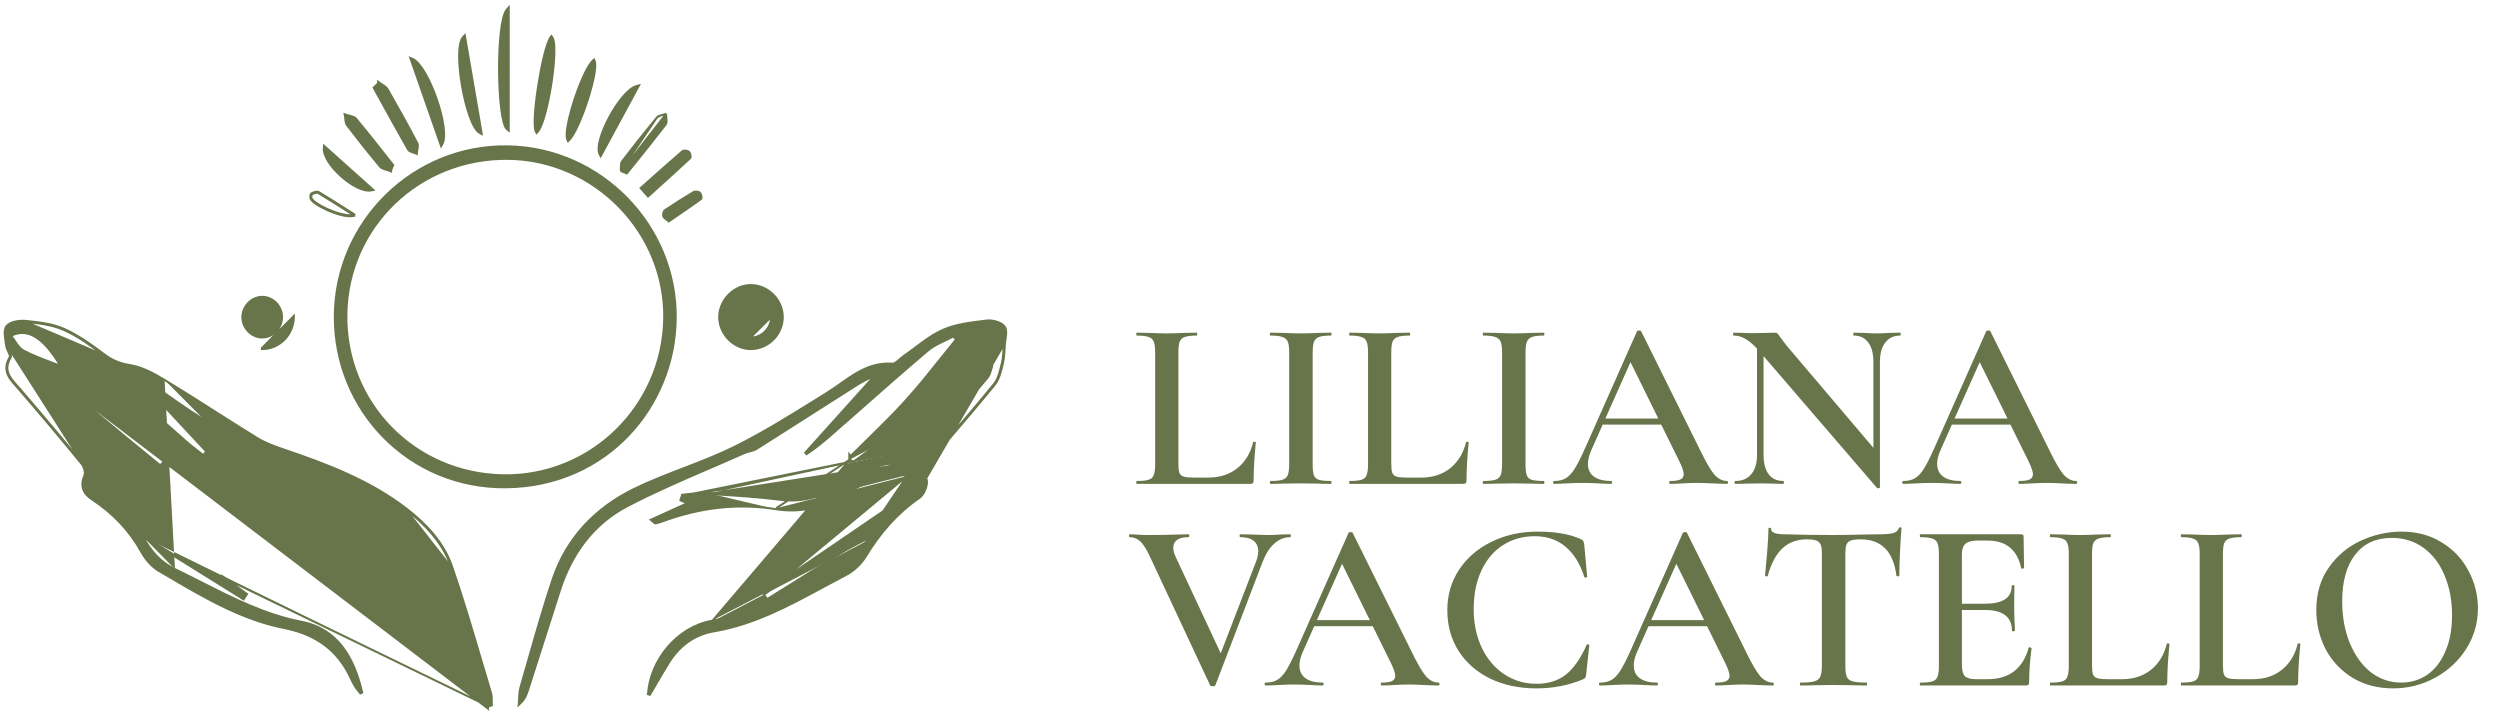 <svg width="248" height="71" viewBox="0 0 248 71" fill="none" xmlns="http://www.w3.org/2000/svg">
<path d="M48.377 70.27L48.304 70.029C48.117 69.408 47.932 68.787 47.747 68.166C47.35 66.832 46.953 65.498 46.532 64.171C45.923 62.258 45.275 60.357 44.627 58.455L44.627 58.455C43.275 54.486 40.73 51.489 37.028 49.575C34.246 48.137 31.422 46.733 28.482 45.702C23.925 44.106 19.943 41.604 16.081 38.827C15.412 38.346 14.699 37.932 13.923 37.481C13.727 37.367 13.526 37.25 13.322 37.13C15.781 39.769 18.085 42.238 20.389 44.708L20.398 44.718L20.457 44.781L20.404 44.848L20.231 45.068L20.169 45.147L20.09 45.085C19.929 44.957 19.764 44.831 19.599 44.705C19.249 44.437 18.895 44.167 18.565 43.875C17.476 42.918 16.39 41.957 15.303 40.997C13.012 38.97 10.722 36.944 8.4 34.955L8.4 34.955C7.669 34.327 6.746 33.915 5.773 33.576C8.56 38.242 12.408 41.928 16.276 45.614L16.347 45.681L16.28 45.754L15.966 46.096L15.902 46.165L15.829 46.105C15.507 45.842 15.185 45.579 14.862 45.316C14.04 44.645 13.217 43.973 12.398 43.295C11.647 42.677 10.899 42.056 10.152 41.435C8.299 39.896 6.449 38.359 4.56 36.867L48.377 70.27ZM48.377 70.27L48.475 70.073M48.377 70.27L48.475 70.073M44.721 58.423C45.37 60.325 46.018 62.227 46.627 64.141C47.049 65.469 47.446 66.804 47.843 68.139C48.018 68.726 48.193 69.312 48.369 69.898L44.721 58.423ZM44.721 58.423C43.362 54.43 40.8 51.412 37.074 49.486C34.292 48.048 31.462 46.641 28.515 45.608L44.721 58.423ZM48.475 70.073L48.723 69.989L48.795 69.964L48.79 69.888C48.783 69.771 48.783 69.656 48.782 69.538C48.782 69.463 48.782 69.387 48.78 69.309C48.775 69.112 48.759 68.909 48.7 68.717C48.395 67.704 48.095 66.689 47.794 65.674C46.859 62.514 45.924 59.352 44.855 56.233C44.041 53.849 42.326 52.007 40.342 50.472L40.342 50.472C36.7 47.663 32.477 46.063 28.197 44.605L28.197 44.605C27.277 44.294 26.348 43.963 25.537 43.467C24.115 42.595 22.708 41.699 21.3 40.802C21.18 40.725 21.059 40.649 20.939 40.572C19.411 39.599 17.881 38.628 16.329 37.69M48.475 70.073L21.936 57.197L21.993 57.114C22.541 57.49 23.079 57.886 23.614 58.281C23.886 58.48 24.156 58.68 24.427 58.876L24.505 58.932L24.452 59.012L24.212 59.374L24.159 59.455L24.076 59.404L24.074 59.402C20.887 57.417 17.7 55.432 14.199 53.249M16.329 37.69C16.329 37.69 16.329 37.69 16.329 37.69L16.277 37.775L16.329 37.69C16.329 37.69 16.329 37.69 16.329 37.69ZM16.329 37.69C15.264 37.041 14.062 36.395 12.842 36.207L12.827 36.306L12.842 36.207C11.83 36.048 11.087 35.71 10.297 35.117L10.297 35.117C9.06 34.19 7.766 33.252 6.352 32.626C5.193 32.112 3.842 31.97 2.581 31.837L2.577 31.836L2.576 31.836C2.257 31.804 1.868 31.822 1.515 31.9C1.166 31.978 0.832 32.119 0.646 32.348L0.646 32.348C0.553 32.462 0.504 32.606 0.481 32.761C0.458 32.915 0.459 33.086 0.473 33.26C0.487 33.435 0.512 33.617 0.539 33.793C0.544 33.828 0.55 33.864 0.555 33.898C0.577 34.038 0.597 34.172 0.612 34.297L0.612 34.298C0.626 34.414 0.668 34.533 0.715 34.647C0.749 34.729 0.789 34.812 0.826 34.891C0.84 34.922 0.854 34.951 0.868 34.98C0.917 35.086 0.957 35.179 0.976 35.258C0.996 35.339 0.99 35.382 0.976 35.405L0.976 35.405L0.975 35.405C0.761 35.763 0.655 36.086 0.634 36.386C0.614 36.687 0.679 36.959 0.795 37.211C0.912 37.462 1.079 37.695 1.265 37.919C1.377 38.055 1.499 38.192 1.621 38.328C1.698 38.415 1.775 38.501 1.85 38.587C3.964 41.031 6.042 43.506 8.089 46.005C8.204 46.147 8.309 46.365 8.369 46.587C8.429 46.814 8.436 47.02 8.381 47.148L8.381 47.148C8.154 47.676 8.116 48.134 8.254 48.535C8.392 48.935 8.698 49.262 9.125 49.542C11.192 50.902 12.846 52.615 14.048 54.797L14.048 54.797C14.444 55.512 15.064 56.23 15.771 56.642L15.771 56.642C16.101 56.835 16.432 57.028 16.762 57.222C20.364 59.333 24.008 61.469 28.169 62.297L28.169 62.297C31.309 62.921 33.497 64.455 34.814 67.314C34.936 67.581 35.064 67.854 35.225 68.108L35.226 68.109C35.34 68.286 35.478 68.451 35.611 68.611C35.66 68.67 35.708 68.728 35.754 68.785L35.93 68.7C35.137 65.304 33.565 62.396 29.905 61.681L29.905 61.681C26.333 60.985 23.183 59.389 20.015 57.784C19.134 57.338 18.251 56.891 17.358 56.462M17.358 56.462C17.358 56.462 17.358 56.462 17.358 56.462L17.315 56.552L17.358 56.462ZM17.358 56.462C16.046 55.831 15.051 54.84 14.199 53.249M14.199 53.249C14.143 53.215 14.087 53.18 14.031 53.145L24.129 59.319C20.897 57.306 17.665 55.293 14.107 53.074C14.137 53.133 14.168 53.192 14.199 53.249ZM40.281 50.551C36.654 47.753 32.445 46.158 28.165 44.7C27.245 44.389 26.306 44.055 25.485 43.552L40.281 50.551ZM40.281 50.551C42.258 52.08 43.955 53.907 44.761 56.265L40.281 50.551ZM35.832 68.723L35.735 68.746C35.719 68.679 35.703 68.613 35.687 68.546C35.736 68.605 35.785 68.664 35.832 68.723ZM35.832 68.723L35.91 68.66C35.866 68.606 35.822 68.553 35.779 68.5C35.797 68.574 35.815 68.648 35.832 68.723ZM6.311 32.718C7.714 33.339 8.999 34.27 10.237 35.197L2.566 31.936C3.832 32.069 5.168 32.211 6.311 32.718ZM0.915 34.846C0.827 34.659 0.733 34.461 0.711 34.286L8.166 45.942C6.119 43.442 4.04 40.966 1.926 38.522C1.849 38.433 1.771 38.346 1.693 38.259C0.978 37.458 0.309 36.709 1.061 35.457C1.142 35.325 1.033 35.095 0.915 34.846ZM24.424 49.447L24.409 49.348C24.409 49.348 24.409 49.348 24.409 49.348L24.424 49.447ZM31.915 50.018C31.944 49.995 31.972 49.971 32.002 49.947C31.967 49.932 31.933 49.917 31.899 49.902C31.869 49.926 31.841 49.95 31.812 49.974C31.846 49.988 31.881 50.003 31.915 50.018ZM29.453 50.489C29.453 50.489 29.453 50.489 29.453 50.489L29.466 50.39L29.453 50.489ZM10.615 47.113C10.615 47.113 10.615 47.113 10.616 47.113C10.616 47.113 10.616 47.113 10.616 47.113L10.599 47.014L10.615 47.113ZM9.395 47.817C9.378 47.788 9.361 47.759 9.343 47.731C9.315 47.749 9.287 47.767 9.259 47.785C9.275 47.811 9.292 47.837 9.308 47.865L9.311 47.87C9.339 47.853 9.367 47.835 9.395 47.817ZM1.446 33.789C1.336 33.625 1.224 33.456 1.105 33.298C1.511 33.102 1.906 33.016 2.294 33.032C2.716 33.05 3.136 33.19 3.558 33.454C4.36 33.957 5.165 34.905 5.994 36.295C5.697 36.178 5.397 36.065 5.097 35.951C4.161 35.597 3.22 35.241 2.334 34.775C2.077 34.639 1.868 34.398 1.662 34.108C1.591 34.007 1.519 33.899 1.446 33.789Z" fill="#68754A" stroke="#68754A" stroke-width="0.2"/>
<path d="M84.254 45.653V45.411V45.399V45.087L84.371 45.252C84.914 44.709 85.462 44.173 86.01 43.637C87.319 42.356 88.625 41.078 89.848 39.724L89.848 39.724C91.077 38.367 92.221 36.937 93.366 35.503C93.848 34.901 94.33 34.298 94.82 33.699L94.591 33.37C94.334 33.506 94.067 33.633 93.801 33.758C93.629 33.839 93.459 33.92 93.292 34.002C92.838 34.228 92.406 34.47 92.038 34.782L92.038 34.782C89.802 36.675 87.604 38.612 85.405 40.55C84.405 41.432 83.404 42.314 82.4 43.191C81.644 43.853 80.862 44.493 80.015 45.05L79.886 44.9C82.194 42.334 84.503 39.767 86.737 37.289C86.707 37.303 86.677 37.316 86.646 37.331C86.164 37.554 85.609 37.812 85.091 38.139L85.091 38.139C83.417 39.194 81.75 40.26 80.083 41.326C78.416 42.392 76.748 43.458 75.074 44.513C74.879 44.636 74.656 44.703 74.44 44.761C74.406 44.77 74.372 44.778 74.339 44.787C74.156 44.835 73.981 44.881 73.819 44.952C72.683 45.459 71.541 45.952 70.399 46.444C67.633 47.636 64.872 48.827 62.212 50.219L62.212 50.219C58.861 51.973 56.71 54.936 55.537 58.571L55.537 58.571C54.717 61.111 53.907 63.655 53.097 66.198C52.866 66.922 52.636 67.645 52.405 68.368L52.31 68.338L52.405 68.368L52.398 68.39C52.255 68.838 52.105 69.31 51.644 69.743L51.45 69.925L51.475 69.66C51.49 69.507 51.497 69.354 51.504 69.198C51.508 69.111 51.512 69.022 51.517 68.932C51.532 68.687 51.558 68.439 51.628 68.2C51.885 67.316 52.138 66.431 52.39 65.545C53.159 62.852 53.928 60.156 54.813 57.499L54.813 57.499C56.194 53.356 59.075 50.37 62.924 48.492L62.924 48.492C64.505 47.722 66.153 47.089 67.796 46.457L67.872 46.428C69.541 45.786 71.204 45.144 72.795 44.359C75.649 42.949 78.371 41.253 81.087 39.561C81.402 39.364 81.718 39.168 82.034 38.972L82.034 38.971C82.483 38.692 82.918 38.385 83.355 38.077C83.405 38.041 83.456 38.005 83.507 37.969C83.994 37.626 84.485 37.285 84.998 36.989C86.026 36.396 87.146 35.98 88.515 36.076L88.515 36.076C88.585 36.081 88.663 36.061 88.752 36.016C88.842 35.97 88.936 35.903 89.035 35.823C89.108 35.764 89.181 35.7 89.256 35.635C89.282 35.612 89.309 35.589 89.336 35.565C89.437 35.478 89.542 35.391 89.646 35.319C90.04 35.049 90.423 34.761 90.807 34.472C91.049 34.291 91.292 34.108 91.538 33.929C92.173 33.468 92.828 33.037 93.537 32.724L93.537 32.724C94.787 32.175 96.218 32.001 97.587 31.834C97.686 31.821 97.785 31.809 97.884 31.797L97.884 31.797C98.178 31.762 98.538 31.805 98.863 31.906C99.185 32.007 99.49 32.171 99.658 32.394L99.658 32.395C99.823 32.617 99.828 32.941 99.798 33.256C99.784 33.405 99.762 33.56 99.739 33.711L99.734 33.745C99.71 33.908 99.688 34.065 99.678 34.21C99.671 34.321 99.665 34.433 99.659 34.546C99.631 35.054 99.603 35.577 99.478 36.074L99.478 36.075C99.46 36.15 99.441 36.227 99.422 36.305C99.353 36.586 99.281 36.88 99.189 37.161C99.071 37.52 98.918 37.866 98.689 38.149L98.689 38.149C97.3 39.86 95.868 41.537 94.438 43.214C93.738 44.034 93.039 44.853 92.345 45.676L92.345 45.676C92.11 45.955 91.908 46.207 91.809 46.494C91.712 46.775 91.71 47.098 91.9 47.524L91.9 47.524C91.957 47.651 91.966 47.812 91.948 47.978C91.93 48.145 91.883 48.328 91.817 48.504C91.687 48.853 91.474 49.202 91.233 49.368L91.233 49.368C88.979 50.915 87.279 52.903 85.866 55.225C85.416 55.964 84.679 56.645 83.912 57.042C83.156 57.435 82.405 57.841 81.652 58.247C78.23 60.096 74.79 61.954 70.84 62.624C68.883 62.957 67.39 64.065 66.342 65.757L66.342 65.757C65.927 66.427 65.528 67.107 65.096 67.846C64.894 68.189 64.686 68.546 64.465 68.919L64.279 68.862C64.505 65.444 67.185 62.22 70.569 61.594M84.254 45.653L70.588 61.692M84.254 45.653L84.346 45.56M84.254 45.653L84.346 45.56M70.569 61.594L70.588 61.692M70.569 61.594C70.569 61.594 70.569 61.594 70.569 61.594L70.588 61.692M70.569 61.594C74.374 60.89 77.697 59.123 81.034 57.348C81.795 56.943 82.557 56.538 83.326 56.145L83.326 56.145C83.876 55.864 84.351 55.426 84.811 54.937C84.979 54.758 85.147 54.571 85.316 54.383C85.581 54.086 85.849 53.786 86.127 53.512M70.588 61.692C74.409 60.985 77.749 59.209 81.086 57.434C81.846 57.03 82.606 56.625 83.371 56.234C84.148 55.837 84.771 55.141 85.394 54.445C85.679 54.126 85.964 53.808 86.264 53.518M86.127 53.512L86.188 53.583L86.264 53.518M86.127 53.512C86.149 53.49 86.172 53.468 86.194 53.446L86.264 53.518M86.127 53.512L85.941 53.295M86.264 53.518L85.961 53.165M64.379 68.868L64.292 68.817C64.328 68.758 64.363 68.698 64.397 68.64C64.39 68.716 64.383 68.792 64.379 68.868ZM64.379 68.868L64.478 68.875C64.483 68.807 64.488 68.739 64.495 68.671C64.456 68.737 64.418 68.802 64.379 68.868ZM85.961 53.165L86.014 53.249C85.99 53.265 85.965 53.28 85.941 53.295M85.961 53.165L85.885 53.23L85.941 53.295M85.961 53.165L89.981 47.221M85.941 53.295C84.328 54.301 82.715 55.307 81.103 56.314L81.098 56.317C79.459 57.339 77.82 58.362 76.182 59.384L76.101 59.434L76.047 59.356L75.791 58.991L75.736 58.911L75.813 58.853C75.966 58.74 76.118 58.623 76.271 58.507C76.594 58.259 76.921 58.009 77.259 57.778C79.283 56.397 81.308 55.016 83.333 53.636L83.345 53.627C85.366 52.25 87.387 50.873 89.406 49.494C89.726 49.276 90.036 49.039 90.323 48.779L90.323 48.779C90.541 48.582 90.694 48.4 90.784 48.237C90.875 48.073 90.9 47.934 90.876 47.818C90.852 47.702 90.777 47.59 90.63 47.488C90.483 47.384 90.269 47.294 89.981 47.221M89.981 47.221L90.005 47.124M89.981 47.221L75.873 58.934C76.028 58.818 76.181 58.701 76.334 58.584C76.657 58.337 76.98 58.09 77.316 57.861C79.339 56.48 81.364 55.099 83.388 53.719C85.413 52.339 87.439 50.958 89.463 49.577C89.785 49.357 90.099 49.117 90.39 48.854C91.282 48.048 91.184 47.419 90.005 47.124M89.981 47.221C89.257 47.042 88.403 46.969 87.743 47.199C86.373 47.677 85.024 48.291 83.793 49.049L83.793 49.049C81.673 50.352 79.429 50.906 76.981 50.513M89.981 47.221C89.981 47.221 89.981 47.221 89.981 47.221L90.005 47.124M90.005 47.124C89.274 46.944 88.398 46.865 87.71 47.105C86.334 47.584 84.979 48.201 83.741 48.964C81.638 50.257 79.418 50.803 76.997 50.414M84.346 45.56L84.508 45.788L84.567 45.87L84.649 45.81C84.829 45.676 85.013 45.545 85.198 45.412C85.628 45.104 86.062 44.793 86.466 44.45M84.346 45.56L76.997 50.414M86.466 44.45C86.466 44.45 86.466 44.45 86.466 44.45L86.401 44.374L86.466 44.45ZM86.466 44.45C87.4 43.661 88.328 42.867 89.256 42.073C90.86 40.701 92.462 39.329 94.092 37.99M94.092 37.99C94.985 37.261 96 36.644 97.04 36.132L97.04 36.132C97.188 36.059 97.397 36.078 97.655 36.139C97.75 36.161 97.846 36.188 97.945 36.215C97.978 36.224 98.011 36.234 98.044 36.243C98.136 36.268 98.229 36.292 98.321 36.312M94.092 37.99C94.092 37.99 94.092 37.99 94.092 37.99L94.029 37.913M94.092 37.99C94.093 37.99 94.093 37.99 94.093 37.99L94.029 37.913M98.321 36.312C98.288 36.412 98.258 36.517 98.229 36.62C98.207 36.698 98.185 36.776 98.162 36.848C98.096 37.059 98.02 37.246 97.901 37.389M98.321 36.312C98.354 36.319 98.388 36.325 98.42 36.331C98.386 36.431 98.357 36.536 98.327 36.641C98.243 36.938 98.158 37.236 97.978 37.453M98.321 36.312C98.332 36.279 98.343 36.248 98.354 36.217C98.231 36.191 98.102 36.155 97.973 36.119C97.611 36.019 97.248 35.918 96.996 36.042C95.951 36.557 94.929 37.178 94.029 37.913M97.901 37.389C97.183 38.257 96.445 39.114 95.708 39.971C94.526 41.344 93.343 42.718 92.233 44.143L92.233 44.143C92.178 44.213 92.124 44.283 92.071 44.352C91.65 44.897 91.271 45.388 90.801 45.711C90.282 46.067 89.648 46.219 88.71 45.971M97.901 37.389L97.978 37.453M97.901 37.389C97.901 37.389 97.901 37.389 97.901 37.389L97.978 37.453M88.71 45.971C88.291 45.859 87.815 45.938 87.348 46.081C86.975 46.195 86.595 46.355 86.244 46.502C86.154 46.54 86.067 46.577 85.982 46.611L85.982 46.611C84.983 47.024 84.041 47.594 83.123 48.151L83.123 48.151C81.366 49.219 79.545 49.745 77.454 49.481C75.136 49.188 72.796 49.05 70.463 48.911C70.352 48.904 70.241 48.898 70.13 48.891M88.71 45.971C88.71 45.971 88.71 45.971 88.71 45.971L88.684 46.067M88.71 45.971L88.684 46.067M70.13 48.891C69.728 48.867 69.326 48.896 68.927 48.939C68.775 48.956 68.625 48.974 68.475 48.992C68.229 49.022 67.984 49.051 67.738 49.072L67.671 49.078L67.651 49.142L67.525 49.543L67.498 49.629L67.581 49.665C67.766 49.744 67.952 49.822 68.153 49.907C68.162 49.91 68.171 49.914 68.18 49.918C67.884 50.053 67.598 50.183 67.317 50.31C66.42 50.718 65.585 51.098 64.703 51.498L64.557 51.564L64.68 51.666C64.76 51.732 64.815 51.781 64.855 51.817C64.867 51.828 64.877 51.837 64.887 51.846C64.907 51.863 64.927 51.88 64.946 51.893C64.961 51.902 65.001 51.926 65.051 51.914C65.239 51.871 65.437 51.822 65.624 51.753L65.624 51.753C69.308 50.379 73.078 49.887 76.981 50.513M70.13 48.891L70.124 48.991M70.13 48.891C70.13 48.891 70.13 48.891 70.13 48.891L70.124 48.991M76.981 50.513C76.981 50.513 76.981 50.513 76.981 50.513L76.997 50.414M76.981 50.513L76.997 50.414M88.684 46.067C90.501 46.549 91.258 45.569 92.15 44.413C92.203 44.344 92.257 44.275 92.312 44.205M88.684 46.067C87.982 45.88 87.077 46.261 86.285 46.593C86.195 46.631 86.106 46.668 86.02 46.704C85.03 47.113 84.094 47.679 83.175 48.237C81.403 49.313 79.559 49.848 77.441 49.581C75.126 49.288 72.79 49.149 70.457 49.011C70.346 49.004 70.235 48.998 70.124 48.991M92.312 44.205L67.746 49.172C67.994 49.151 68.242 49.121 68.49 49.091C69.037 49.025 69.583 48.959 70.124 48.991M92.312 44.205C93.421 42.781 94.601 41.41 95.781 40.04C96.519 39.182 97.257 38.324 97.978 37.453M92.312 44.205L94.029 37.913M85.038 38.054C85.561 37.724 86.127 37.461 86.611 37.237C86.714 37.189 86.814 37.142 86.909 37.097L85.038 38.054ZM85.038 38.054C83.364 39.11 81.696 40.175 80.029 41.242C78.362 42.307 76.695 43.373 75.02 44.429L85.038 38.054ZM64.744 51.589L64.808 51.512C64.821 51.523 64.833 51.533 64.845 51.543C64.811 51.558 64.778 51.573 64.744 51.589ZM64.744 51.589L64.785 51.68C64.8 51.673 64.814 51.667 64.828 51.66C64.804 51.639 64.776 51.615 64.744 51.589ZM91.809 47.565C91.412 46.672 91.801 46.166 92.269 45.611C92.963 44.788 93.663 43.968 94.363 43.148C95.793 41.472 97.223 39.796 98.611 38.086C99 37.606 99.167 36.924 99.324 36.283C99.343 36.205 99.362 36.127 99.382 36.05C99.503 35.563 99.531 35.051 99.558 34.545C99.565 34.431 99.571 34.317 99.578 34.203L91.809 47.565ZM91.809 47.565C91.993 47.981 91.608 48.987 91.176 49.286L91.809 47.565ZM80.239 44.657C80.129 44.734 80.017 44.809 79.905 44.883L79.96 44.967L80.035 45.034C80.125 44.933 80.215 44.833 80.306 44.733C81.016 44.236 81.684 43.685 82.334 43.116C83.338 42.239 84.338 41.357 85.338 40.476C87.538 38.538 89.737 36.6 91.974 34.706L80.239 44.657ZM93.998 36.398L93.889 36.333C94.168 36.058 94.444 35.779 94.718 35.501C95.522 34.686 96.321 33.876 97.207 33.173C97.282 33.114 97.384 33.08 97.515 33.065C97.645 33.05 97.796 33.056 97.96 33.073C98.084 33.085 98.212 33.103 98.342 33.121C98.384 33.127 98.426 33.133 98.468 33.139C98.581 33.154 98.695 33.168 98.805 33.178C98.741 33.289 98.68 33.406 98.621 33.523C98.598 33.567 98.576 33.611 98.555 33.654C98.492 33.779 98.43 33.901 98.365 34.02C98.189 34.342 98.003 34.609 97.755 34.753L97.755 34.754C96.91 35.247 95.99 35.608 95.063 35.971C94.708 36.111 94.351 36.25 93.998 36.398Z" fill="#68754A" stroke="#68754A" stroke-width="0.2"/>
<path d="M50.378 14.517L50.378 14.517C41.008 14.367 33.261 21.969 33.213 31.365C33.166 40.765 40.645 48.451 50.205 48.34C60.257 48.222 66.926 40.279 67.033 31.611C67.147 22.383 59.609 14.667 50.378 14.517ZM49.953 47.15H49.952H49.949C41.122 47.017 34.235 39.969 34.36 31.19C34.485 22.468 41.634 15.618 50.473 15.758C59.048 15.895 66.046 23.108 65.89 31.635C65.73 40.332 58.594 47.279 49.953 47.15Z" fill="#68754A" stroke="#68754A" stroke-width="0.2"/>
<path d="M29.149 31.348V31.448C29.149 33.188 27.699 34.654 25.979 34.629C25.979 34.629 25.979 34.629 25.979 34.629L25.98 34.529L29.149 31.348ZM29.149 31.348H29.144H29.149ZM27.975 31.337H27.973L27.975 31.438C27.99 32.498 27.137 33.426 26.105 33.478L26.105 33.478C25.024 33.534 24.056 32.607 24.041 31.49C24.029 30.377 24.976 29.42 26.056 29.446C27.064 29.471 27.909 30.31 27.975 31.337Z" fill="#68754A" stroke="#68754A" stroke-width="0.2"/>
<path d="M76.496 31.449C76.5 32.557 75.531 33.52 74.446 33.486L76.496 31.449ZM76.496 31.449L76.596 31.448L76.496 31.449V31.449ZM74.437 28.279L74.437 28.279C72.736 28.306 71.288 29.842 71.344 31.554L71.344 31.554C71.401 33.221 72.839 34.633 74.482 34.629L74.483 34.629C76.219 34.621 77.663 33.17 77.651 31.436C77.639 29.706 76.159 28.255 74.437 28.279ZM74.569 29.354L74.566 29.454C74.566 29.454 74.566 29.454 74.566 29.454L74.569 29.354ZM72.423 31.326L72.423 31.326L72.423 31.326Z" fill="#68754A" stroke="#68754A" stroke-width="0.2"/>
<path d="M50.465 1V0.737L50.29 0.934C50.137 1.106 50.016 1.413 49.918 1.8C49.819 2.192 49.739 2.682 49.676 3.235C49.552 4.34 49.498 5.704 49.507 7.052C49.517 8.4 49.589 9.734 49.718 10.78C49.783 11.303 49.862 11.756 49.955 12.103C50.002 12.277 50.052 12.427 50.108 12.547C50.162 12.665 50.226 12.763 50.302 12.824L50.465 12.954V12.746V1Z" fill="#68754A" stroke="#68754A" stroke-width="0.2"/>
<path d="M46.141 3.691L46.108 3.499L45.971 3.637C45.812 3.799 45.708 4.065 45.643 4.388C45.577 4.715 45.546 5.116 45.545 5.562C45.543 6.455 45.658 7.544 45.848 8.614C46.038 9.685 46.304 10.742 46.605 11.572C46.756 11.987 46.916 12.348 47.082 12.627C47.245 12.901 47.423 13.111 47.614 13.202L47.788 13.285L47.756 13.095C47.349 10.72 46.96 8.459 46.576 6.228C46.431 5.379 46.285 4.535 46.141 3.691Z" fill="#68754A" stroke="#68754A" stroke-width="0.2"/>
<path d="M53.166 13.071L53.234 13.189L53.326 13.089C53.46 12.945 53.589 12.702 53.713 12.398C53.837 12.091 53.96 11.711 54.077 11.285C54.311 10.432 54.524 9.385 54.687 8.344C54.849 7.303 54.96 6.266 54.989 5.431C55.004 5.014 54.998 4.645 54.967 4.351C54.951 4.204 54.929 4.073 54.9 3.964C54.87 3.855 54.832 3.761 54.779 3.691L54.696 3.58L54.617 3.694C54.509 3.851 54.4 4.102 54.292 4.414C54.184 4.729 54.075 5.114 53.969 5.544C53.757 6.404 53.556 7.449 53.394 8.484C53.233 9.519 53.111 10.546 53.061 11.368C53.036 11.78 53.028 12.142 53.043 12.43C53.05 12.573 53.062 12.7 53.082 12.807C53.101 12.911 53.127 13.003 53.166 13.071Z" fill="#68754A" stroke="#68754A" stroke-width="0.2"/>
<path d="M56.291 13.878L56.351 14.003L56.451 13.907C56.592 13.769 56.742 13.557 56.895 13.296C57.049 13.034 57.209 12.715 57.369 12.361C57.688 11.654 58.011 10.798 58.286 9.947C58.561 9.095 58.791 8.245 58.925 7.549C58.992 7.201 59.036 6.89 59.049 6.634C59.062 6.384 59.047 6.17 58.983 6.031L58.925 5.905L58.824 6.001C58.535 6.273 58.206 6.845 57.884 7.546C57.56 8.253 57.236 9.106 56.961 9.956C56.686 10.805 56.459 11.654 56.329 12.351C56.264 12.699 56.224 13.012 56.213 13.269C56.204 13.521 56.223 13.737 56.291 13.878Z" fill="#68754A" stroke="#68754A" stroke-width="0.2"/>
<path d="M43.688 14.292L43.759 14.497L43.869 14.31C43.983 14.114 44.039 13.844 44.054 13.53C44.07 13.214 44.044 12.844 43.986 12.441C43.87 11.637 43.622 10.693 43.301 9.775C42.98 8.857 42.585 7.962 42.173 7.254C41.967 6.9 41.756 6.591 41.546 6.349C41.337 6.109 41.124 5.928 40.913 5.84L40.706 5.753L40.78 5.965C41.778 8.822 42.674 11.388 43.688 14.292Z" fill="#68754A" stroke="#68754A" stroke-width="0.2"/>
<path d="M37.672 8.229L37.512 8.109V8.271L37.122 8.646L37.067 8.699L37.104 8.767C37.377 9.259 37.648 9.752 37.92 10.245C38.766 11.778 39.612 13.312 40.481 14.835L40.481 14.835L40.481 14.836C40.554 14.961 40.7 15.027 40.828 15.075C40.879 15.094 40.934 15.111 40.986 15.128C41.001 15.133 41.017 15.138 41.032 15.143C41.099 15.165 41.16 15.187 41.214 15.211L41.343 15.269L41.355 15.128C41.36 15.061 41.373 14.989 41.388 14.912C41.392 14.891 41.396 14.87 41.4 14.849C41.412 14.792 41.424 14.733 41.433 14.675C41.458 14.522 41.473 14.347 41.399 14.205L41.399 14.205C40.447 12.4 39.456 10.611 38.438 8.841L38.438 8.841C38.353 8.694 38.215 8.586 38.077 8.494C38.024 8.458 37.968 8.423 37.914 8.39C37.898 8.38 37.882 8.37 37.867 8.36C37.797 8.316 37.732 8.274 37.672 8.229Z" fill="#68754A" stroke="#68754A" stroke-width="0.2"/>
<path d="M59.496 15.333L59.584 15.494L59.672 15.333C60.273 14.222 60.874 13.113 61.476 12.004L61.476 12.003C62.077 10.894 62.678 9.785 63.279 8.675L63.388 8.476L63.167 8.531C62.951 8.585 62.723 8.716 62.494 8.898C62.264 9.081 62.027 9.32 61.792 9.597C61.322 10.15 60.854 10.861 60.457 11.597C60.06 12.332 59.732 13.096 59.546 13.756C59.453 14.085 59.395 14.392 59.382 14.658C59.368 14.922 59.399 15.156 59.496 15.333Z" fill="#68754A" stroke="#68754A" stroke-width="0.2"/>
<path d="M38.66 16.95L38.797 17.005V16.874L38.985 16.437L39.009 16.382L38.972 16.335C38.675 15.962 38.38 15.587 38.085 15.213C37.175 14.06 36.265 12.907 35.323 11.778L35.323 11.778C35.209 11.643 35.029 11.575 34.859 11.528C34.794 11.509 34.727 11.493 34.662 11.477C34.639 11.472 34.617 11.466 34.595 11.461C34.508 11.439 34.427 11.417 34.353 11.391L34.189 11.331L34.221 11.503C34.234 11.572 34.242 11.646 34.249 11.725C34.251 11.743 34.252 11.762 34.254 11.78C34.26 11.841 34.265 11.904 34.273 11.964C34.292 12.121 34.327 12.289 34.424 12.418L34.424 12.418C35.49 13.814 36.58 15.191 37.709 16.536L37.709 16.536C37.823 16.672 37.998 16.743 38.165 16.797C38.226 16.816 38.29 16.834 38.352 16.851C38.376 16.858 38.399 16.865 38.422 16.871C38.507 16.896 38.587 16.92 38.66 16.95Z" fill="#68754A" stroke="#68754A" stroke-width="0.2"/>
<path d="M61.58 16.966L61.587 16.89C61.593 16.825 61.594 16.754 61.594 16.678C61.593 16.66 61.593 16.642 61.593 16.623C61.593 16.565 61.592 16.505 61.593 16.447C61.597 16.297 61.615 16.131 61.709 16.007L61.709 16.006L61.709 16.006C62.834 14.531 63.994 13.076 65.174 11.645L61.58 16.966ZM61.58 16.966L61.65 16.993M61.58 16.966L61.65 16.993M61.65 16.993L62.114 17.174L62.182 17.201L62.228 17.143C62.519 16.779 62.811 16.416 63.103 16.053C64.087 14.827 65.071 13.602 66.03 12.355L66.03 12.354C66.126 12.227 66.128 12.048 66.118 11.894C66.114 11.834 66.107 11.772 66.101 11.712C66.099 11.691 66.097 11.671 66.095 11.651C66.087 11.572 66.081 11.498 66.082 11.431L66.084 11.286M61.65 16.993L66.084 11.286M66.084 11.286L65.948 11.336M66.084 11.286L65.948 11.336M65.948 11.336C65.891 11.356 65.828 11.373 65.76 11.389M65.948 11.336L65.76 11.389M65.76 11.389C65.742 11.394 65.722 11.398 65.703 11.403M65.76 11.389L65.703 11.403M65.703 11.403C65.653 11.415 65.601 11.427 65.552 11.44M65.703 11.403L65.552 11.44M65.552 11.44C65.417 11.477 65.268 11.53 65.174 11.645L65.552 11.44Z" fill="#68754A" stroke="#68754A" stroke-width="0.2"/>
<path d="M63.624 18.594L63.55 18.66L63.616 18.735L64.217 19.418L64.284 19.494L64.359 19.427C64.618 19.192 64.877 18.958 65.136 18.724C66.245 17.722 67.354 16.72 68.447 15.7L68.448 15.7C68.474 15.675 68.488 15.644 68.495 15.618C68.503 15.592 68.506 15.565 68.507 15.539C68.509 15.486 68.502 15.426 68.49 15.369C68.478 15.311 68.459 15.251 68.436 15.199C68.413 15.148 68.381 15.094 68.339 15.057L68.339 15.057L68.338 15.056C68.261 14.99 68.133 14.952 68.024 14.939C67.966 14.932 67.907 14.931 67.853 14.938C67.801 14.945 67.742 14.962 67.697 15.001C66.458 16.072 65.232 17.163 64.008 18.252C63.88 18.366 63.752 18.48 63.624 18.594Z" fill="#68754A" stroke="#68754A" stroke-width="0.2"/>
<path d="M36.847 18.884L37.04 18.843L36.893 18.712C35.802 17.737 34.809 16.848 33.797 15.942C33.304 15.5 32.807 15.055 32.291 14.594L32.146 14.463L32.125 14.657C32.081 15.069 32.271 15.559 32.581 16.047C32.895 16.538 33.341 17.042 33.838 17.487C34.336 17.932 34.887 18.321 35.411 18.579C35.931 18.835 36.44 18.971 36.847 18.884Z" fill="#68754A" stroke="#68754A" stroke-width="0.2"/>
<path d="M30.904 19.659L30.809 19.689C30.84 19.785 30.919 19.882 31.018 19.975C31.119 20.07 31.253 20.172 31.409 20.274C31.72 20.48 32.128 20.697 32.566 20.887C33.004 21.078 33.474 21.243 33.911 21.346C34.345 21.447 34.756 21.489 35.071 21.423L35.15 21.406V21.325V21.321V21.266L35.104 21.237C34.744 21.009 34.408 20.796 34.089 20.593C33.178 20.015 32.407 19.524 31.623 19.058L31.623 19.058L31.621 19.057C31.564 19.025 31.5 19.017 31.441 19.018C31.38 19.019 31.317 19.03 31.256 19.046C31.135 19.078 31.009 19.131 30.914 19.175L30.914 19.175L30.913 19.175C30.858 19.201 30.832 19.256 30.82 19.289C30.805 19.328 30.796 19.373 30.791 19.418C30.78 19.506 30.783 19.612 30.809 19.691L30.904 19.659ZM30.904 19.659C30.865 19.541 30.889 19.297 30.955 19.266C31.144 19.179 31.431 19.065 31.572 19.144C32.355 19.609 33.124 20.099 34.034 20.677C34.317 20.856 34.613 21.045 34.928 21.244C34.963 21.24 34.997 21.234 35.029 21.227L35.049 21.321C35.05 21.321 35.05 21.321 35.05 21.321V21.325C35.049 21.325 35.048 21.326 35.047 21.326L34.997 21.406C34.966 21.386 34.935 21.366 34.904 21.347C33.662 21.467 31.078 20.199 30.904 19.659Z" fill="#68754A" stroke="#68754A" stroke-width="0.2"/>
<path d="M66.281 21.915L66.339 21.967L66.404 21.922C66.595 21.791 66.785 21.661 66.974 21.532C67.847 20.934 68.695 20.354 69.53 19.752L69.53 19.752L69.533 19.749C69.567 19.722 69.579 19.684 69.584 19.664C69.59 19.64 69.591 19.613 69.591 19.589C69.591 19.539 69.583 19.481 69.57 19.424C69.557 19.367 69.538 19.306 69.514 19.252C69.491 19.201 69.459 19.145 69.415 19.107L69.415 19.107L69.413 19.106C69.335 19.042 69.214 19.012 69.107 19.004C69 18.997 68.876 19.01 68.788 19.062L68.787 19.062C67.835 19.633 66.891 20.227 65.966 20.845C65.92 20.875 65.885 20.921 65.861 20.965C65.835 21.012 65.816 21.065 65.802 21.119C65.775 21.222 65.767 21.346 65.796 21.44C65.827 21.546 65.912 21.623 65.994 21.688C66.025 21.712 66.056 21.736 66.088 21.76C66.149 21.806 66.213 21.854 66.281 21.915Z" fill="#68754A" stroke="#68754A" stroke-width="0.2"/>
<path d="M116.896 45.96C116.896 46.392 116.928 46.704 116.992 46.896C117.072 47.088 117.216 47.216 117.424 47.28C117.632 47.344 117.968 47.376 118.432 47.376H119.872C121.008 47.376 121.968 47.064 122.752 46.44C123.536 45.8 124.056 44.944 124.312 43.872C124.328 43.824 124.376 43.808 124.456 43.824C124.536 43.824 124.576 43.848 124.576 43.896C124.432 45.4 124.36 46.648 124.36 47.64C124.36 47.768 124.336 47.864 124.288 47.928C124.24 47.976 124.144 48 124 48H112.768C112.736 48 112.72 47.952 112.72 47.856C112.72 47.76 112.736 47.712 112.768 47.712C113.312 47.712 113.704 47.672 113.944 47.592C114.2 47.512 114.368 47.36 114.448 47.136C114.544 46.896 114.592 46.536 114.592 46.056V34.944C114.592 34.464 114.544 34.112 114.448 33.888C114.368 33.664 114.2 33.512 113.944 33.432C113.688 33.336 113.296 33.288 112.768 33.288C112.736 33.288 112.72 33.24 112.72 33.144C112.72 33.048 112.736 33 112.768 33L113.992 33.024C114.696 33.056 115.272 33.072 115.72 33.072C116.2 33.072 116.792 33.056 117.496 33.024L118.696 33C118.744 33 118.768 33.048 118.768 33.144C118.768 33.24 118.744 33.288 118.696 33.288C118.168 33.288 117.776 33.336 117.52 33.432C117.28 33.512 117.112 33.672 117.016 33.912C116.936 34.136 116.896 34.488 116.896 34.968V45.96ZM130.216 46.056C130.216 46.552 130.256 46.912 130.336 47.136C130.416 47.36 130.576 47.512 130.816 47.592C131.072 47.672 131.472 47.712 132.016 47.712C132.064 47.712 132.088 47.76 132.088 47.856C132.088 47.952 132.064 48 132.016 48C131.504 48 131.096 47.992 130.792 47.976L129.016 47.952L127.288 47.976C126.984 47.992 126.568 48 126.04 48C125.992 48 125.968 47.952 125.968 47.856C125.968 47.76 125.992 47.712 126.04 47.712C126.584 47.712 126.976 47.672 127.216 47.592C127.472 47.512 127.648 47.36 127.744 47.136C127.84 46.896 127.888 46.536 127.888 46.056V34.944C127.888 34.464 127.84 34.112 127.744 33.888C127.648 33.664 127.472 33.512 127.216 33.432C126.976 33.336 126.584 33.288 126.04 33.288C125.992 33.288 125.968 33.24 125.968 33.144C125.968 33.048 125.992 33 126.04 33L127.288 33.024C127.992 33.056 128.568 33.072 129.016 33.072C129.512 33.072 130.112 33.056 130.816 33.024L132.016 33C132.064 33 132.088 33.048 132.088 33.144C132.088 33.24 132.064 33.288 132.016 33.288C131.488 33.288 131.096 33.336 130.84 33.432C130.6 33.528 130.432 33.696 130.336 33.936C130.256 34.16 130.216 34.512 130.216 34.992V46.056ZM138.013 45.96C138.013 46.392 138.045 46.704 138.109 46.896C138.189 47.088 138.333 47.216 138.541 47.28C138.749 47.344 139.085 47.376 139.549 47.376H140.989C142.125 47.376 143.085 47.064 143.869 46.44C144.653 45.8 145.173 44.944 145.429 43.872C145.445 43.824 145.493 43.808 145.573 43.824C145.653 43.824 145.693 43.848 145.693 43.896C145.549 45.4 145.477 46.648 145.477 47.64C145.477 47.768 145.453 47.864 145.405 47.928C145.357 47.976 145.261 48 145.117 48H133.885C133.853 48 133.837 47.952 133.837 47.856C133.837 47.76 133.853 47.712 133.885 47.712C134.429 47.712 134.821 47.672 135.061 47.592C135.317 47.512 135.485 47.36 135.565 47.136C135.661 46.896 135.709 46.536 135.709 46.056V34.944C135.709 34.464 135.661 34.112 135.565 33.888C135.485 33.664 135.317 33.512 135.061 33.432C134.805 33.336 134.413 33.288 133.885 33.288C133.853 33.288 133.837 33.24 133.837 33.144C133.837 33.048 133.853 33 133.885 33L135.109 33.024C135.813 33.056 136.389 33.072 136.837 33.072C137.317 33.072 137.909 33.056 138.613 33.024L139.813 33C139.861 33 139.885 33.048 139.885 33.144C139.885 33.24 139.861 33.288 139.813 33.288C139.285 33.288 138.893 33.336 138.637 33.432C138.397 33.512 138.229 33.672 138.133 33.912C138.053 34.136 138.013 34.488 138.013 34.968V45.96ZM151.334 46.056C151.334 46.552 151.374 46.912 151.454 47.136C151.534 47.36 151.694 47.512 151.934 47.592C152.19 47.672 152.59 47.712 153.134 47.712C153.182 47.712 153.206 47.76 153.206 47.856C153.206 47.952 153.182 48 153.134 48C152.622 48 152.214 47.992 151.91 47.976L150.134 47.952L148.406 47.976C148.102 47.992 147.686 48 147.158 48C147.11 48 147.086 47.952 147.086 47.856C147.086 47.76 147.11 47.712 147.158 47.712C147.702 47.712 148.094 47.672 148.334 47.592C148.59 47.512 148.766 47.36 148.862 47.136C148.958 46.896 149.006 46.536 149.006 46.056V34.944C149.006 34.464 148.958 34.112 148.862 33.888C148.766 33.664 148.59 33.512 148.334 33.432C148.094 33.336 147.702 33.288 147.158 33.288C147.11 33.288 147.086 33.24 147.086 33.144C147.086 33.048 147.11 33 147.158 33L148.406 33.024C149.11 33.056 149.686 33.072 150.134 33.072C150.63 33.072 151.23 33.056 151.934 33.024L153.134 33C153.182 33 153.206 33.048 153.206 33.144C153.206 33.24 153.182 33.288 153.134 33.288C152.606 33.288 152.214 33.336 151.958 33.432C151.718 33.528 151.55 33.696 151.454 33.936C151.374 34.16 151.334 34.512 151.334 34.992V46.056ZM171.298 47.712C171.378 47.712 171.418 47.76 171.418 47.856C171.418 47.952 171.378 48 171.298 48C170.994 48 170.506 47.984 169.834 47.952C169.162 47.92 168.674 47.904 168.37 47.904C167.97 47.904 167.498 47.92 166.954 47.952C166.41 47.984 165.986 48 165.682 48C165.618 48 165.586 47.952 165.586 47.856C165.586 47.76 165.618 47.712 165.682 47.712C166.146 47.712 166.482 47.664 166.69 47.568C166.914 47.456 167.026 47.28 167.026 47.04C167.026 46.8 166.89 46.392 166.618 45.816L164.794 42.12H158.986L157.834 44.712C157.626 45.192 157.522 45.624 157.522 46.008C157.522 46.568 157.722 46.992 158.122 47.28C158.522 47.568 159.082 47.712 159.802 47.712C159.882 47.712 159.922 47.76 159.922 47.856C159.922 47.952 159.882 48 159.802 48C159.514 48 159.098 47.984 158.554 47.952C157.946 47.92 157.418 47.904 156.97 47.904C156.538 47.904 156.034 47.92 155.458 47.952C154.946 47.984 154.522 48 154.186 48C154.106 48 154.066 47.952 154.066 47.856C154.066 47.76 154.106 47.712 154.186 47.712C154.634 47.712 155.01 47.624 155.314 47.448C155.618 47.272 155.914 46.96 156.202 46.512C156.49 46.048 156.834 45.368 157.234 44.472L162.394 32.856C162.426 32.808 162.498 32.784 162.61 32.784C162.722 32.784 162.786 32.808 162.802 32.856L168.682 44.712C169.242 45.864 169.706 46.656 170.074 47.088C170.458 47.504 170.866 47.712 171.298 47.712ZM159.25 41.52H164.506L161.746 35.928L159.25 41.52ZM188.505 33C188.537 33 188.553 33.048 188.553 33.144C188.553 33.24 188.537 33.288 188.505 33.288C187.865 33.288 187.369 33.52 187.017 33.984C186.665 34.432 186.489 35.08 186.489 35.928V48.336C186.489 48.384 186.449 48.416 186.369 48.432C186.289 48.448 186.233 48.44 186.201 48.408L174.945 35.328V45.096C174.945 45.944 175.113 46.592 175.449 47.04C175.785 47.488 176.273 47.712 176.913 47.712C176.945 47.712 176.961 47.76 176.961 47.856C176.961 47.952 176.945 48 176.913 48C176.481 48 176.153 47.992 175.929 47.976L174.657 47.952L173.241 47.976C172.985 47.992 172.617 48 172.137 48C172.089 48 172.065 47.952 172.065 47.856C172.065 47.76 172.089 47.712 172.137 47.712C172.825 47.712 173.353 47.488 173.721 47.04C174.105 46.592 174.297 45.944 174.297 45.096V34.584C173.849 34.104 173.441 33.768 173.073 33.576C172.721 33.384 172.353 33.288 171.969 33.288C171.937 33.288 171.921 33.24 171.921 33.144C171.921 33.048 171.937 33 171.969 33L172.929 33.024C173.137 33.04 173.433 33.048 173.817 33.048L175.353 33.024C175.545 33.008 175.777 33 176.049 33C176.177 33 176.273 33.032 176.337 33.096C176.401 33.16 176.497 33.288 176.625 33.48L177.201 34.248L185.841 44.424V35.928C185.841 35.08 185.673 34.432 185.337 33.984C185.001 33.52 184.521 33.288 183.897 33.288C183.865 33.288 183.849 33.24 183.849 33.144C183.849 33.048 183.865 33 183.897 33L184.881 33.024C185.393 33.056 185.817 33.072 186.153 33.072C186.473 33.072 186.905 33.056 187.449 33.024L188.505 33ZM205.939 47.712C206.019 47.712 206.059 47.76 206.059 47.856C206.059 47.952 206.019 48 205.939 48C205.635 48 205.147 47.984 204.475 47.952C203.803 47.92 203.315 47.904 203.011 47.904C202.611 47.904 202.139 47.92 201.595 47.952C201.051 47.984 200.627 48 200.323 48C200.259 48 200.227 47.952 200.227 47.856C200.227 47.76 200.259 47.712 200.323 47.712C200.787 47.712 201.123 47.664 201.331 47.568C201.555 47.456 201.667 47.28 201.667 47.04C201.667 46.8 201.531 46.392 201.259 45.816L199.435 42.12H193.627L192.475 44.712C192.267 45.192 192.163 45.624 192.163 46.008C192.163 46.568 192.363 46.992 192.763 47.28C193.163 47.568 193.723 47.712 194.443 47.712C194.523 47.712 194.563 47.76 194.563 47.856C194.563 47.952 194.523 48 194.443 48C194.155 48 193.739 47.984 193.195 47.952C192.587 47.92 192.059 47.904 191.611 47.904C191.179 47.904 190.675 47.92 190.099 47.952C189.587 47.984 189.163 48 188.827 48C188.747 48 188.707 47.952 188.707 47.856C188.707 47.76 188.747 47.712 188.827 47.712C189.275 47.712 189.651 47.624 189.955 47.448C190.259 47.272 190.555 46.96 190.843 46.512C191.131 46.048 191.475 45.368 191.875 44.472L197.035 32.856C197.067 32.808 197.139 32.784 197.251 32.784C197.363 32.784 197.427 32.808 197.443 32.856L203.323 44.712C203.883 45.864 204.347 46.656 204.715 47.088C205.099 47.504 205.507 47.712 205.939 47.712ZM193.891 41.52H199.147L196.387 35.928L193.891 41.52ZM127.984 53C128.032 53 128.056 53.048 128.056 53.144C128.056 53.24 128.032 53.288 127.984 53.288C127.408 53.288 126.88 53.504 126.4 53.936C125.92 54.368 125.528 54.992 125.224 55.808L120.568 67.976C120.552 68.04 120.464 68.072 120.304 68.072C120.144 68.072 120.056 68.04 120.04 67.976L113.968 54.992C113.68 54.4 113.392 53.968 113.104 53.696C112.816 53.424 112.472 53.288 112.072 53.288C112.024 53.288 112 53.24 112 53.144C112 53.048 112.024 53 112.072 53L112.696 53.024C113.048 53.056 113.448 53.072 113.896 53.072C115.016 53.072 116.024 53.056 116.92 53.024C117.176 53.008 117.504 53 117.904 53C117.952 53 117.976 53.048 117.976 53.144C117.976 53.24 117.952 53.288 117.904 53.288C116.896 53.288 116.392 53.64 116.392 54.344C116.392 54.616 116.472 54.92 116.632 55.256L121.096 64.808L124.6 55.712C124.744 55.328 124.816 54.984 124.816 54.68C124.816 54.232 124.664 53.888 124.36 53.648C124.072 53.408 123.632 53.288 123.04 53.288C122.992 53.288 122.968 53.24 122.968 53.144C122.968 53.048 122.992 53 123.04 53L124.192 53.024C124.8 53.056 125.36 53.072 125.872 53.072C126.176 53.072 126.552 53.056 127 53.024L127.984 53ZM142.681 67.712C142.761 67.712 142.801 67.76 142.801 67.856C142.801 67.952 142.761 68 142.681 68C142.377 68 141.889 67.984 141.217 67.952C140.545 67.92 140.057 67.904 139.753 67.904C139.353 67.904 138.881 67.92 138.337 67.952C137.793 67.984 137.369 68 137.065 68C137.001 68 136.969 67.952 136.969 67.856C136.969 67.76 137.001 67.712 137.065 67.712C137.529 67.712 137.865 67.664 138.073 67.568C138.297 67.456 138.409 67.28 138.409 67.04C138.409 66.8 138.273 66.392 138.001 65.816L136.177 62.12H130.369L129.217 64.712C129.009 65.192 128.905 65.624 128.905 66.008C128.905 66.568 129.105 66.992 129.505 67.28C129.905 67.568 130.465 67.712 131.185 67.712C131.265 67.712 131.305 67.76 131.305 67.856C131.305 67.952 131.265 68 131.185 68C130.897 68 130.481 67.984 129.937 67.952C129.329 67.92 128.801 67.904 128.353 67.904C127.921 67.904 127.417 67.92 126.841 67.952C126.329 67.984 125.905 68 125.569 68C125.489 68 125.449 67.952 125.449 67.856C125.449 67.76 125.489 67.712 125.569 67.712C126.017 67.712 126.393 67.624 126.697 67.448C127.001 67.272 127.297 66.96 127.585 66.512C127.873 66.048 128.217 65.368 128.617 64.472L133.777 52.856C133.809 52.808 133.881 52.784 133.993 52.784C134.105 52.784 134.169 52.808 134.185 52.856L140.065 64.712C140.625 65.864 141.089 66.656 141.457 67.088C141.841 67.504 142.249 67.712 142.681 67.712ZM130.633 61.52H135.889L133.129 55.928L130.633 61.52ZM152.526 52.736C154.302 52.736 155.734 52.984 156.822 53.48C156.95 53.544 157.03 53.608 157.062 53.672C157.094 53.72 157.126 53.84 157.158 54.032L157.446 57.2C157.446 57.248 157.406 57.28 157.326 57.296C157.246 57.312 157.19 57.288 157.158 57.224C156.742 55.912 156.118 54.912 155.286 54.224C154.47 53.536 153.454 53.192 152.238 53.192C151.07 53.192 150.022 53.488 149.094 54.08C148.182 54.656 147.47 55.496 146.958 56.6C146.446 57.688 146.19 58.96 146.19 60.416C146.19 61.856 146.462 63.144 147.006 64.28C147.55 65.4 148.294 66.272 149.238 66.896C150.182 67.52 151.246 67.832 152.43 67.832C153.598 67.832 154.566 67.528 155.334 66.92C156.118 66.296 156.806 65.312 157.398 63.968C157.414 63.92 157.462 63.904 157.542 63.92C157.622 63.936 157.662 63.96 157.662 63.992L157.35 66.872C157.334 67.064 157.302 67.184 157.254 67.232C157.222 67.28 157.142 67.336 157.014 67.4C155.574 67.992 154.046 68.288 152.43 68.288C150.718 68.288 149.19 67.968 147.846 67.328C146.502 66.672 145.454 65.76 144.702 64.592C143.95 63.408 143.574 62.056 143.574 60.536C143.574 59.032 143.966 57.688 144.75 56.504C145.534 55.32 146.606 54.4 147.966 53.744C149.326 53.072 150.846 52.736 152.526 52.736ZM175.845 67.712C175.925 67.712 175.965 67.76 175.965 67.856C175.965 67.952 175.925 68 175.845 68C175.541 68 175.053 67.984 174.381 67.952C173.709 67.92 173.221 67.904 172.917 67.904C172.517 67.904 172.045 67.92 171.501 67.952C170.957 67.984 170.533 68 170.229 68C170.165 68 170.133 67.952 170.133 67.856C170.133 67.76 170.165 67.712 170.229 67.712C170.693 67.712 171.029 67.664 171.237 67.568C171.461 67.456 171.573 67.28 171.573 67.04C171.573 66.8 171.437 66.392 171.165 65.816L169.341 62.12H163.533L162.381 64.712C162.173 65.192 162.069 65.624 162.069 66.008C162.069 66.568 162.269 66.992 162.669 67.28C163.069 67.568 163.629 67.712 164.349 67.712C164.429 67.712 164.469 67.76 164.469 67.856C164.469 67.952 164.429 68 164.349 68C164.061 68 163.645 67.984 163.101 67.952C162.493 67.92 161.965 67.904 161.517 67.904C161.085 67.904 160.581 67.92 160.005 67.952C159.493 67.984 159.069 68 158.733 68C158.653 68 158.613 67.952 158.613 67.856C158.613 67.76 158.653 67.712 158.733 67.712C159.181 67.712 159.557 67.624 159.861 67.448C160.165 67.272 160.461 66.96 160.749 66.512C161.037 66.048 161.381 65.368 161.781 64.472L166.941 52.856C166.973 52.808 167.045 52.784 167.157 52.784C167.269 52.784 167.333 52.808 167.349 52.856L173.229 64.712C173.789 65.864 174.253 66.656 174.621 67.088C175.005 67.504 175.413 67.712 175.845 67.712ZM163.797 61.52H169.053L166.293 55.928L163.797 61.52ZM179.22 53.504C178.244 53.504 177.436 53.808 176.796 54.416C176.172 55.008 175.692 55.912 175.356 57.128C175.356 57.16 175.308 57.176 175.212 57.176C175.132 57.176 175.092 57.152 175.092 57.104C175.156 56.48 175.228 55.68 175.308 54.704C175.388 53.712 175.428 52.968 175.428 52.472C175.428 52.392 175.468 52.352 175.548 52.352C175.644 52.352 175.692 52.392 175.692 52.472C175.692 52.824 176.14 53 177.036 53C178.412 53.048 180.02 53.072 181.86 53.072C182.804 53.072 183.804 53.056 184.86 53.024L186.492 53C187.1 53 187.54 52.96 187.812 52.88C188.1 52.8 188.284 52.64 188.364 52.4C188.38 52.336 188.428 52.304 188.508 52.304C188.588 52.304 188.628 52.336 188.628 52.4C188.58 52.896 188.532 53.648 188.484 54.656C188.436 55.664 188.412 56.48 188.412 57.104C188.412 57.152 188.364 57.176 188.268 57.176C188.188 57.176 188.14 57.152 188.124 57.104C187.964 55.872 187.588 54.968 186.996 54.392C186.404 53.8 185.604 53.504 184.596 53.504C184.148 53.504 183.812 53.544 183.588 53.624C183.38 53.704 183.236 53.848 183.156 54.056C183.092 54.248 183.06 54.56 183.06 54.992V66.056C183.06 66.552 183.108 66.912 183.204 67.136C183.3 67.36 183.492 67.512 183.78 67.592C184.068 67.672 184.524 67.712 185.148 67.712C185.196 67.712 185.22 67.76 185.22 67.856C185.22 67.952 185.196 68 185.148 68C184.588 68 184.148 67.992 183.828 67.976L181.86 67.952L179.988 67.976C179.652 67.992 179.188 68 178.596 68C178.564 68 178.548 67.952 178.548 67.856C178.548 67.76 178.564 67.712 178.596 67.712C179.22 67.712 179.676 67.672 179.964 67.592C180.268 67.512 180.468 67.36 180.564 67.136C180.676 66.896 180.732 66.536 180.732 66.056V54.944C180.732 54.528 180.692 54.224 180.612 54.032C180.532 53.84 180.388 53.704 180.18 53.624C179.972 53.544 179.652 53.504 179.22 53.504ZM201.244 64.256C201.244 64.224 201.276 64.208 201.34 64.208C201.388 64.208 201.428 64.224 201.46 64.256C201.508 64.272 201.532 64.288 201.532 64.304C201.372 65.52 201.292 66.632 201.292 67.64C201.292 67.768 201.268 67.864 201.22 67.928C201.172 67.976 201.076 68 200.932 68H190.516C190.468 68 190.444 67.952 190.444 67.856C190.444 67.76 190.468 67.712 190.516 67.712C191.06 67.712 191.452 67.672 191.692 67.592C191.948 67.512 192.116 67.36 192.196 67.136C192.292 66.896 192.34 66.536 192.34 66.056V54.944C192.34 54.464 192.292 54.112 192.196 53.888C192.116 53.664 191.948 53.512 191.692 53.432C191.436 53.336 191.044 53.288 190.516 53.288C190.468 53.288 190.444 53.24 190.444 53.144C190.444 53.048 190.468 53 190.516 53H200.5C200.66 53 200.74 53.072 200.74 53.216L200.788 56.336C200.788 56.368 200.74 56.392 200.644 56.408C200.564 56.424 200.516 56.408 200.5 56.36C200.116 54.536 199.004 53.624 197.164 53.624H196.204C195.628 53.624 195.22 53.728 194.98 53.936C194.74 54.144 194.62 54.496 194.62 54.992V59.888H196.924C198.684 59.888 199.564 59.296 199.564 58.112C199.564 58.064 199.604 58.04 199.684 58.04C199.78 58.04 199.828 58.064 199.828 58.112L199.804 60.2L199.828 61.328C199.86 61.84 199.876 62.256 199.876 62.576C199.876 62.608 199.828 62.624 199.732 62.624C199.636 62.624 199.588 62.608 199.588 62.576C199.588 61.2 198.692 60.512 196.9 60.512H194.62V65.96C194.62 66.488 194.716 66.856 194.908 67.064C195.116 67.272 195.476 67.376 195.988 67.376H197.164C199.308 67.376 200.668 66.336 201.244 64.256ZM207.529 65.96C207.529 66.392 207.561 66.704 207.625 66.896C207.705 67.088 207.849 67.216 208.057 67.28C208.265 67.344 208.601 67.376 209.065 67.376H210.505C211.641 67.376 212.601 67.064 213.385 66.44C214.169 65.8 214.689 64.944 214.945 63.872C214.961 63.824 215.009 63.808 215.089 63.824C215.169 63.824 215.209 63.848 215.209 63.896C215.065 65.4 214.993 66.648 214.993 67.64C214.993 67.768 214.969 67.864 214.921 67.928C214.873 67.976 214.777 68 214.633 68H203.401C203.369 68 203.353 67.952 203.353 67.856C203.353 67.76 203.369 67.712 203.401 67.712C203.945 67.712 204.337 67.672 204.577 67.592C204.833 67.512 205.001 67.36 205.081 67.136C205.177 66.896 205.225 66.536 205.225 66.056V54.944C205.225 54.464 205.177 54.112 205.081 53.888C205.001 53.664 204.833 53.512 204.577 53.432C204.321 53.336 203.929 53.288 203.401 53.288C203.369 53.288 203.353 53.24 203.353 53.144C203.353 53.048 203.369 53 203.401 53L204.625 53.024C205.329 53.056 205.905 53.072 206.353 53.072C206.833 53.072 207.425 53.056 208.129 53.024L209.329 53C209.377 53 209.401 53.048 209.401 53.144C209.401 53.24 209.377 53.288 209.329 53.288C208.801 53.288 208.409 53.336 208.153 53.432C207.913 53.512 207.745 53.672 207.649 53.912C207.569 54.136 207.529 54.488 207.529 54.968V65.96ZM220.513 65.96C220.513 66.392 220.545 66.704 220.609 66.896C220.689 67.088 220.833 67.216 221.041 67.28C221.249 67.344 221.585 67.376 222.049 67.376H223.489C224.625 67.376 225.585 67.064 226.369 66.44C227.153 65.8 227.673 64.944 227.929 63.872C227.945 63.824 227.993 63.808 228.073 63.824C228.153 63.824 228.193 63.848 228.193 63.896C228.049 65.4 227.977 66.648 227.977 67.64C227.977 67.768 227.953 67.864 227.905 67.928C227.857 67.976 227.761 68 227.617 68H216.385C216.353 68 216.337 67.952 216.337 67.856C216.337 67.76 216.353 67.712 216.385 67.712C216.929 67.712 217.321 67.672 217.561 67.592C217.817 67.512 217.985 67.36 218.065 67.136C218.161 66.896 218.209 66.536 218.209 66.056V54.944C218.209 54.464 218.161 54.112 218.065 53.888C217.985 53.664 217.817 53.512 217.561 53.432C217.305 53.336 216.913 53.288 216.385 53.288C216.353 53.288 216.337 53.24 216.337 53.144C216.337 53.048 216.353 53 216.385 53L217.609 53.024C218.313 53.056 218.889 53.072 219.337 53.072C219.817 53.072 220.409 53.056 221.113 53.024L222.313 53C222.361 53 222.385 53.048 222.385 53.144C222.385 53.24 222.361 53.288 222.313 53.288C221.785 53.288 221.393 53.336 221.137 53.432C220.897 53.512 220.729 53.672 220.633 53.912C220.553 54.136 220.513 54.488 220.513 54.968V65.96ZM237.386 68.288C235.898 68.288 234.57 67.944 233.402 67.256C232.25 66.552 231.354 65.608 230.714 64.424C230.09 63.224 229.778 61.92 229.778 60.512C229.778 58.864 230.194 57.456 231.026 56.288C231.858 55.104 232.922 54.216 234.218 53.624C235.53 53.032 236.866 52.736 238.226 52.736C239.746 52.736 241.082 53.096 242.234 53.816C243.386 54.52 244.266 55.456 244.874 56.624C245.498 57.792 245.81 59.032 245.81 60.344C245.81 61.8 245.426 63.136 244.658 64.352C243.89 65.568 242.858 66.528 241.562 67.232C240.282 67.936 238.89 68.288 237.386 68.288ZM238.202 67.712C239.162 67.712 240.018 67.456 240.77 66.944C241.538 66.416 242.138 65.648 242.57 64.64C243.018 63.632 243.242 62.432 243.242 61.04C243.242 59.568 242.994 58.248 242.498 57.08C242.018 55.912 241.322 55 240.41 54.344C239.514 53.688 238.458 53.36 237.242 53.36C235.69 53.36 234.482 53.92 233.618 55.04C232.77 56.144 232.346 57.68 232.346 59.648C232.346 61.168 232.594 62.544 233.09 63.776C233.602 65.008 234.298 65.976 235.178 66.68C236.074 67.368 237.082 67.712 238.202 67.712Z" fill="#68754A"/>
</svg>